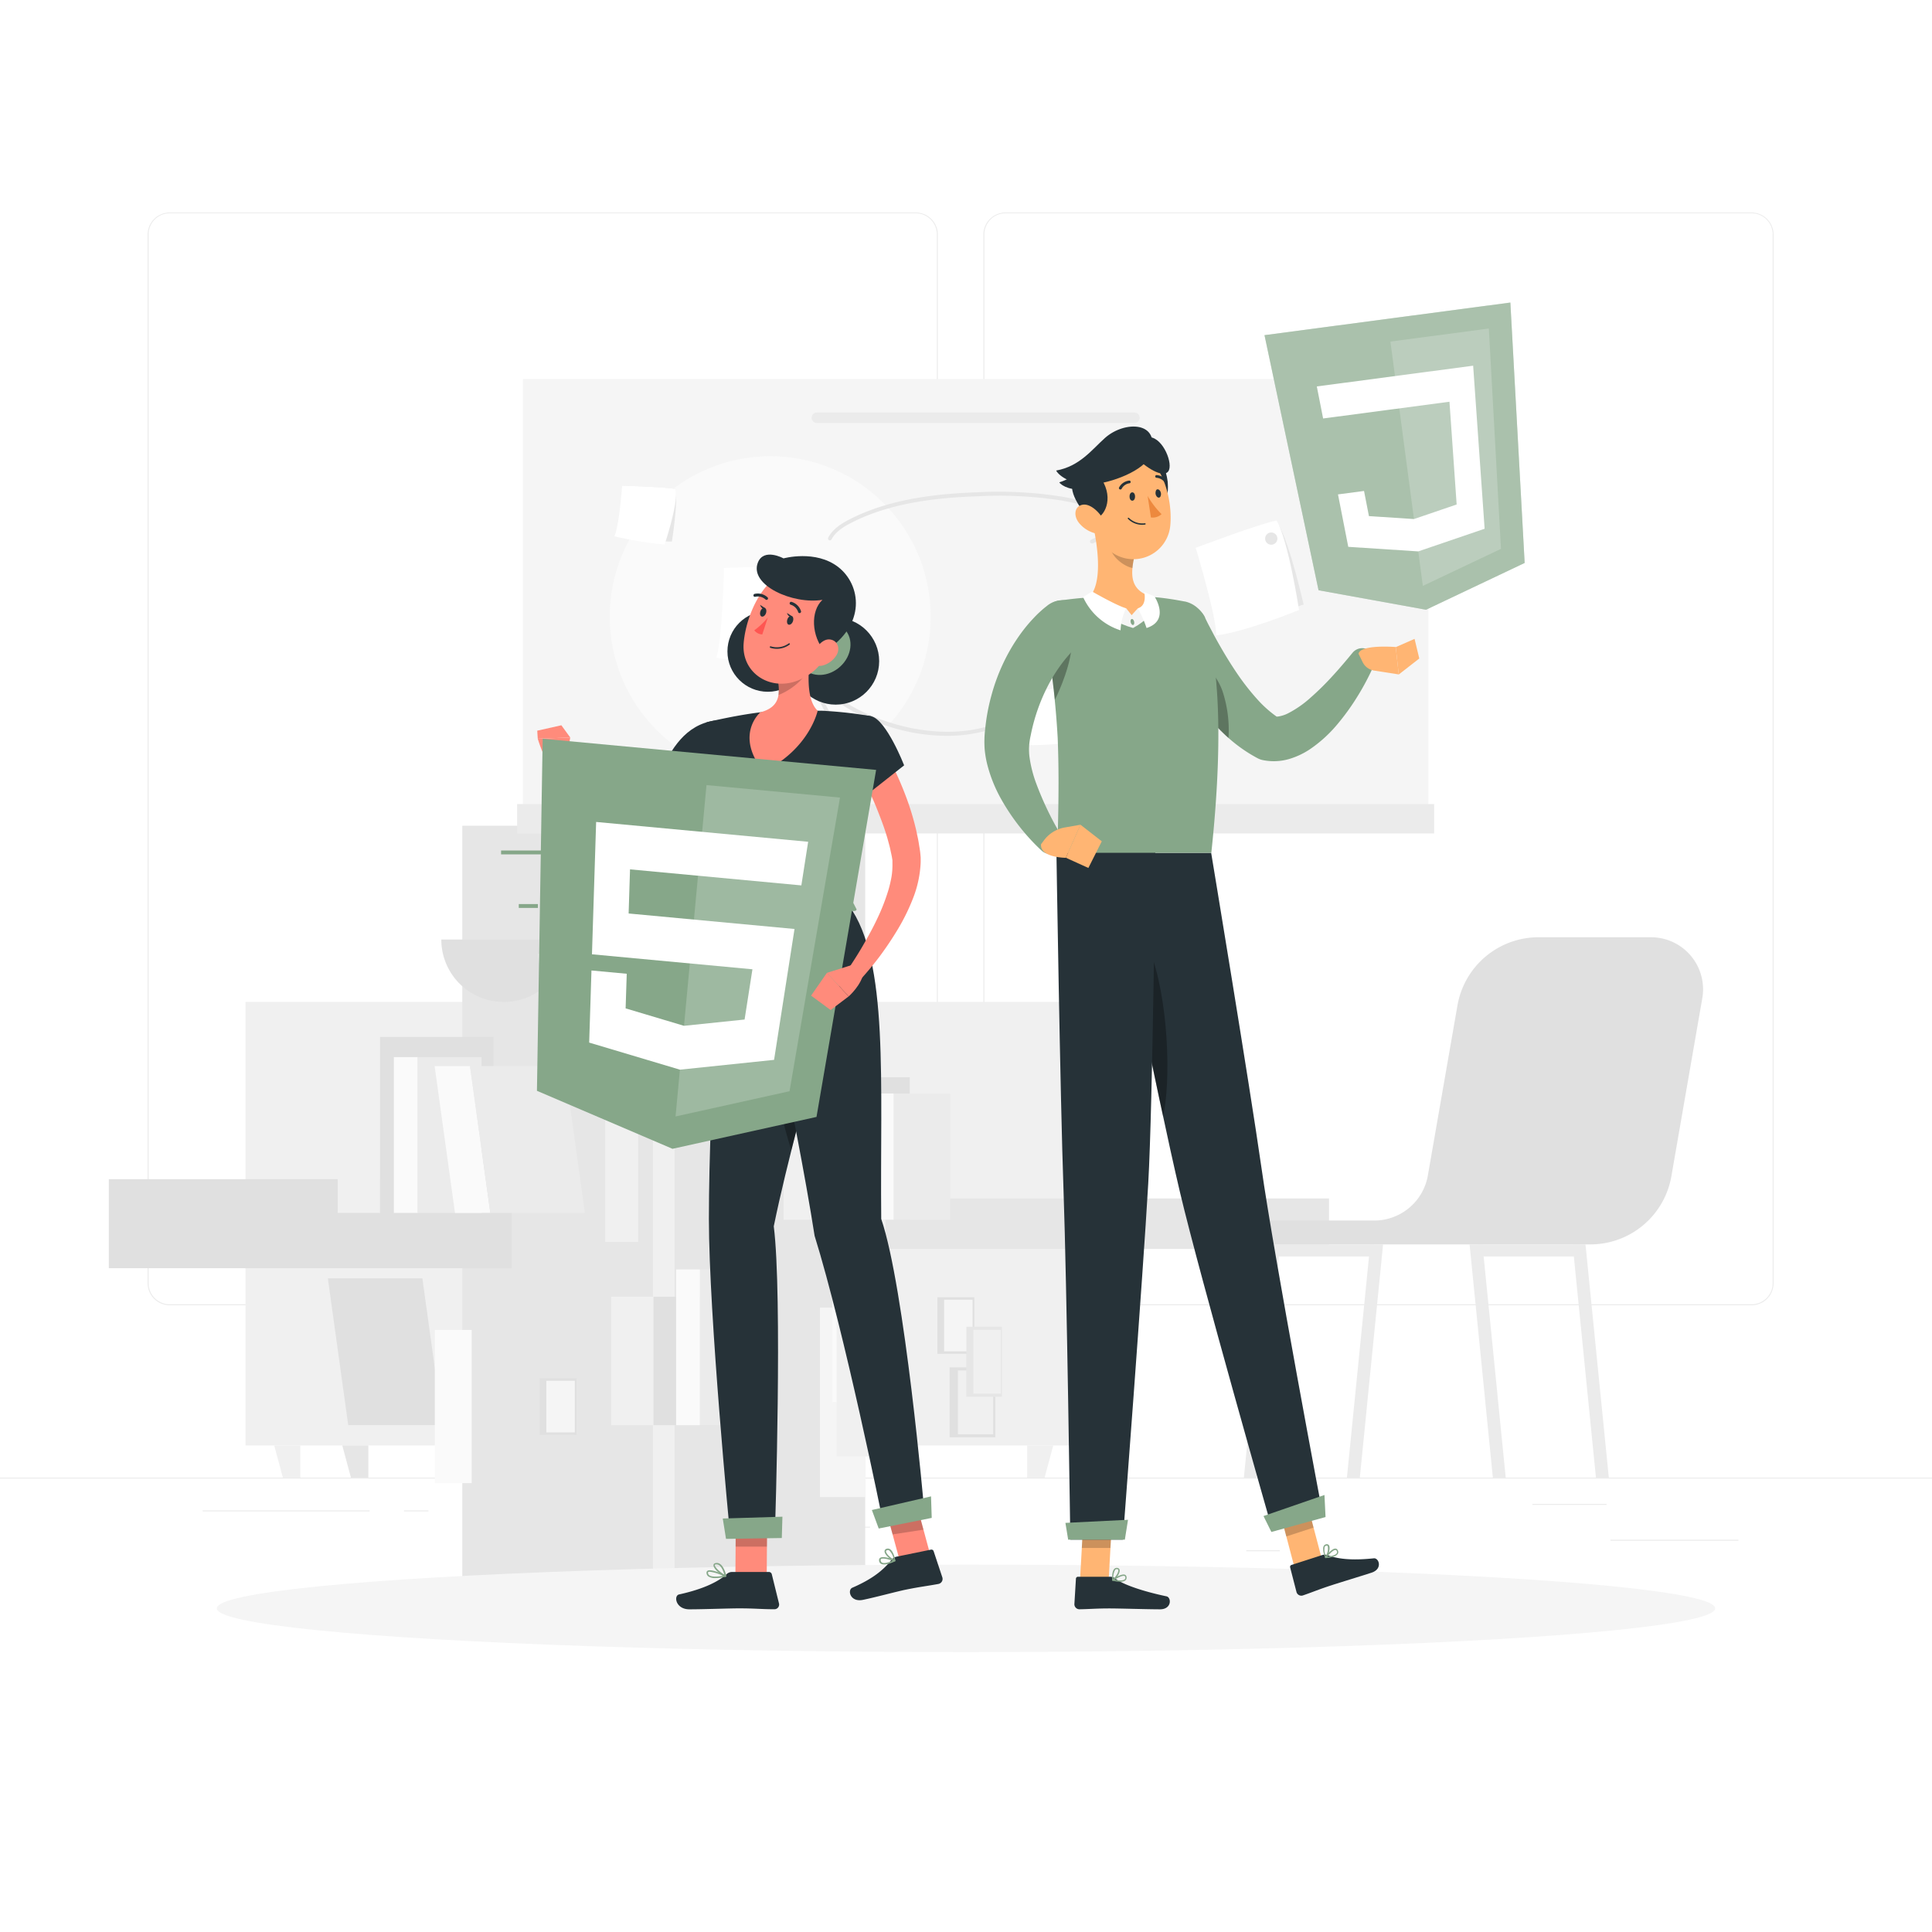 <svg class="animated" id="freepik_stories-static-assets" xmlns="http://www.w3.org/2000/svg" viewBox="0 0 500 500" version="1.1" xmlns:xlink="http://www.w3.org/1999/xlink" xmlns:svgjs="http://svgjs.com/svgjs"><style>svg#freepik_stories-static-assets:not(.animated) .animable {opacity: 0;}svg#freepik_stories-static-assets.animated #freepik--character-1--inject-9 {animation: 1s 1 forwards ease-in fadeIn;animation-delay: 0s;}svg#freepik_stories-static-assets.animated #freepik--character-2--inject-9 {animation: 1s 1 forwards ease-in fadeIn;animation-delay: 0s;}            @keyframes fadeIn {                0% {                    opacity: 0;                }                100% {                    opacity: 1;                }            }        </style><g id="freepik--background-complete--inject-9" class="animable" style="transform-origin: 250px 228.23px;"><rect y="382.4" width="500" height="0.25" style="fill: rgb(235, 235, 235); transform-origin: 250px 382.525px;" id="ellmvvcys8hl" class="animable"></rect><rect x="416.78" y="398.49" width="33.12" height="0.25" style="fill: rgb(235, 235, 235); transform-origin: 433.34px 398.615px;" id="elp7d1n8i9kz" class="animable"></rect><rect x="322.53" y="401.21" width="8.69" height="0.25" style="fill: rgb(235, 235, 235); transform-origin: 326.875px 401.335px;" id="elbp0dp4xfd9w" class="animable"></rect><rect x="396.59" y="389.21" width="19.19" height="0.25" style="fill: rgb(235, 235, 235); transform-origin: 406.185px 389.335px;" id="ellrfmgoxay8f" class="animable"></rect><rect x="52.46" y="390.89" width="43.19" height="0.25" style="fill: rgb(235, 235, 235); transform-origin: 74.055px 391.015px;" id="el0nq18jffkldf" class="animable"></rect><rect x="104.56" y="390.89" width="6.33" height="0.25" style="fill: rgb(235, 235, 235); transform-origin: 107.725px 391.015px;" id="elkybn0w2wqvf" class="animable"></rect><rect x="131.47" y="395.11" width="93.68" height="0.25" style="fill: rgb(235, 235, 235); transform-origin: 178.31px 395.235px;" id="elqclbm8lcsh" class="animable"></rect><path d="M237,337.8H43.91a5.71,5.71,0,0,1-5.7-5.71V60.66A5.71,5.71,0,0,1,43.91,55H237a5.71,5.71,0,0,1,5.71,5.71V332.09A5.71,5.71,0,0,1,237,337.8ZM43.91,55.2a5.46,5.46,0,0,0-5.45,5.46V332.09a5.46,5.46,0,0,0,5.45,5.46H237a5.47,5.47,0,0,0,5.46-5.46V60.66A5.47,5.47,0,0,0,237,55.2Z" style="fill: rgb(235, 235, 235); transform-origin: 140.46px 196.4px;" id="elno2oemdqtrr" class="animable"></path><path d="M453.31,337.8H260.21a5.72,5.72,0,0,1-5.71-5.71V60.66A5.72,5.72,0,0,1,260.21,55h193.1A5.71,5.71,0,0,1,459,60.66V332.09A5.71,5.71,0,0,1,453.31,337.8ZM260.21,55.2a5.47,5.47,0,0,0-5.46,5.46V332.09a5.47,5.47,0,0,0,5.46,5.46h193.1a5.47,5.47,0,0,0,5.46-5.46V60.66a5.47,5.47,0,0,0-5.46-5.46Z" style="fill: rgb(235, 235, 235); transform-origin: 356.75px 196.4px;" id="elji8qeop3oyp" class="animable"></path><rect x="63.53" y="259.3" width="216.49" height="114.78" style="fill: rgb(240, 240, 240); transform-origin: 171.775px 316.69px;" id="eljpybp1lwko" class="animable"></rect><g id="elu9wyq31jpmo"><rect x="119.64" y="213.7" width="104.28" height="205.99" style="fill: rgb(230, 230, 230); transform-origin: 171.78px 316.695px; transform: rotate(90deg);" class="animable"></rect></g><g id="elavhwha2irpa"><rect x="28.16" y="305.17" width="104.28" height="23.04" style="fill: rgb(224, 224, 224); transform-origin: 80.3px 316.69px; transform: rotate(90deg);" class="animable"></rect></g><g id="ele73wwg27w4f"><rect x="229.17" y="310.16" width="114.78" height="13.06" style="fill: rgb(230, 230, 230); transform-origin: 286.56px 316.69px; transform: rotate(90deg);" class="animable"></rect></g><g id="elqy38xbuaz5o"><rect x="168.98" y="213.7" width="5.6" height="205.99" style="fill: rgb(240, 240, 240); transform-origin: 171.78px 316.695px; transform: rotate(90deg);" class="animable"></rect></g><polygon points="77.72 382.4 73.2 382.4 70.97 374.08 77.72 374.08 77.72 382.4" style="fill: rgb(240, 240, 240); transform-origin: 74.345px 378.24px;" id="ele0rfywx8qbk" class="animable"></polygon><polygon points="265.83 382.4 270.35 382.4 272.58 374.08 265.83 374.08 265.83 382.4" style="fill: rgb(240, 240, 240); transform-origin: 269.205px 378.24px;" id="elqpjy09bhq5j" class="animable"></polygon><polygon points="95.33 382.4 90.82 382.4 88.58 374.08 95.33 374.08 95.33 382.4" style="fill: rgb(230, 230, 230); transform-origin: 91.955px 378.24px;" id="eli9itlel3b3h" class="animable"></polygon><polygon points="283.45 382.4 287.96 382.4 290.2 374.08 283.45 374.08 283.45 382.4" style="fill: rgb(230, 230, 230); transform-origin: 286.825px 378.24px;" id="elvq56h6j6sf" class="animable"></polygon><rect x="87.41" y="268.37" width="10.96" height="45.53" style="fill: rgb(240, 240, 240); transform-origin: 92.89px 291.135px;" id="el6cdi2zachjl" class="animable"></rect><g id="el9moeutr00x"><rect x="98.37" y="268.37" width="29.31" height="45.53" style="fill: rgb(224, 224, 224); transform-origin: 113.025px 291.135px; transform: rotate(180deg);" class="animable"></rect></g><rect x="101.93" y="273.58" width="6.18" height="40.32" style="fill: rgb(250, 250, 250); transform-origin: 105.02px 293.74px;" id="elotx1u33j82" class="animable"></rect><g id="elc7ffuoogppo"><rect x="108.11" y="273.58" width="16.51" height="40.32" style="fill: rgb(235, 235, 235); transform-origin: 116.365px 293.74px; transform: rotate(180deg);" class="animable"></rect></g><polygon points="126.9 313.89 117.75 313.89 112.48 275.9 121.63 275.9 126.9 313.89" style="fill: rgb(250, 250, 250); transform-origin: 119.69px 294.895px;" id="eltw0m31cjp9q" class="animable"></polygon><polygon points="126.9 313.89 151.36 313.89 146.09 275.9 121.63 275.9 126.9 313.89" style="fill: rgb(235, 235, 235); transform-origin: 136.495px 294.895px;" id="elq5dthsgbc5r" class="animable"></polygon><rect x="158.16" y="335.58" width="10.96" height="33.25" style="fill: rgb(240, 240, 240); transform-origin: 163.64px 352.205px;" id="el5p2q0pbvifx" class="animable"></rect><g id="elpshomqqv43r"><rect x="169.12" y="335.58" width="16.27" height="33.25" style="fill: rgb(224, 224, 224); transform-origin: 177.255px 352.205px; transform: rotate(180deg);" class="animable"></rect></g><rect x="174.98" y="328.52" width="6.18" height="40.32" style="fill: rgb(250, 250, 250); transform-origin: 178.07px 348.68px;" id="elntaszdkfy8e" class="animable"></rect><g id="elnupd4wqiojc"><rect x="181.16" y="328.52" width="16.51" height="40.32" style="fill: rgb(235, 235, 235); transform-origin: 189.415px 348.68px; transform: rotate(180deg);" class="animable"></rect></g><polygon points="90.12 368.83 80.97 368.83 75.7 330.84 84.85 330.84 90.12 368.83" style="fill: rgb(240, 240, 240); transform-origin: 82.91px 349.835px;" id="eljryteubnmh" class="animable"></polygon><polygon points="90.12 368.83 114.58 368.83 109.31 330.84 84.85 330.84 90.12 368.83" style="fill: rgb(224, 224, 224); transform-origin: 99.715px 349.835px;" id="elydni9xppzs" class="animable"></polygon><g id="elxv3lp6kd2i"><rect x="152.61" y="285.65" width="10.96" height="45.53" style="fill: rgb(230, 230, 230); transform-origin: 158.09px 308.415px; transform: rotate(90deg);" class="animable"></rect></g><g id="elsbo4fw9c6q"><rect x="183.78" y="300.01" width="10.96" height="16.81" style="fill: rgb(224, 224, 224); transform-origin: 189.26px 308.415px; transform: rotate(90deg);" class="animable"></rect></g><g id="el1km9773zcon"><rect x="185.77" y="300.74" width="8.47" height="15.34" style="fill: rgb(240, 240, 240); transform-origin: 190.005px 308.41px; transform: rotate(90deg);" class="animable"></rect></g><g id="elulftfdbqc7q"><rect x="156.62" y="275.89" width="8.55" height="45.53" style="fill: rgb(240, 240, 240); transform-origin: 160.895px 298.655px; transform: rotate(90deg);" class="animable"></rect></g><g id="elw4u1f4ggzi"><rect x="187.79" y="290.25" width="8.55" height="16.81" style="fill: rgb(230, 230, 230); transform-origin: 192.065px 298.655px; transform: rotate(90deg);" class="animable"></rect></g><g id="ely2jgfik6nrk"><rect x="189.5" y="290.99" width="6.6" height="15.34" style="fill: rgb(240, 240, 240); transform-origin: 192.8px 298.66px; transform: rotate(90deg);" class="animable"></rect></g><g id="ely52pyaub7i"><rect x="212.2" y="338.41" width="11.81" height="49.03" style="fill: rgb(245, 245, 245); transform-origin: 218.105px 362.925px; transform: rotate(90deg);" class="animable"></rect></g><g id="el119a9m601dbg"><rect x="245.77" y="353.87" width="11.81" height="18.11" style="fill: rgb(224, 224, 224); transform-origin: 251.675px 362.925px; transform: rotate(90deg);" class="animable"></rect></g><g id="el9vv9q1yohza"><rect x="247.91" y="354.67" width="9.12" height="16.52" style="fill: rgb(240, 240, 240); transform-origin: 252.47px 362.93px; transform: rotate(90deg);" class="animable"></rect></g><g id="elmoqfthke8f8"><rect x="215.45" y="323.22" width="9.55" height="39.64" style="fill: rgb(250, 250, 250); transform-origin: 220.225px 343.04px; transform: rotate(90deg);" class="animable"></rect></g><g id="elxeg3gjci6t"><rect x="242.6" y="335.72" width="9.55" height="14.64" style="fill: rgb(224, 224, 224); transform-origin: 247.375px 343.04px; transform: rotate(90deg);" class="animable"></rect></g><g id="elhqbui4g1osi"><rect x="244.33" y="336.36" width="7.37" height="13.36" style="fill: rgb(245, 245, 245); transform-origin: 248.015px 343.04px; transform: rotate(90deg);" class="animable"></rect></g><g id="elw7bunh0hx7"><rect x="112.53" y="344.19" width="9.55" height="39.64" style="fill: rgb(250, 250, 250); transform-origin: 117.305px 364.01px; transform: rotate(90deg);" class="animable"></rect></g><g id="elm2ucttj90jm"><rect x="139.67" y="356.7" width="9.55" height="14.64" style="fill: rgb(224, 224, 224); transform-origin: 144.445px 364.02px; transform: rotate(90deg);" class="animable"></rect></g><g id="elhjals97yna"><rect x="141.4" y="357.34" width="7.37" height="13.36" style="fill: rgb(245, 245, 245); transform-origin: 145.085px 364.02px; transform: rotate(90deg);" class="animable"></rect></g><g id="el19ha9fdnpvf"><rect x="216.52" y="327.9" width="9.21" height="49.03" style="fill: rgb(240, 240, 240); transform-origin: 221.125px 352.415px; transform: rotate(90deg);" class="animable"></rect></g><g id="elukm64x7h17o"><rect x="250.09" y="343.37" width="9.21" height="18.11" style="fill: rgb(230, 230, 230); transform-origin: 254.695px 352.425px; transform: rotate(90deg);" class="animable"></rect></g><g id="elmgpmkt9r4nl"><rect x="251.93" y="344.16" width="7.11" height="16.52" style="fill: rgb(240, 240, 240); transform-origin: 255.485px 352.42px; transform: rotate(90deg);" class="animable"></rect></g><rect x="202.8" y="278.78" width="8.88" height="36.88" style="fill: rgb(240, 240, 240); transform-origin: 207.24px 297.22px;" id="el90d9jkx3o14" class="animable"></rect><g id="ellkdvbihtpe"><rect x="211.69" y="278.78" width="23.75" height="36.88" style="fill: rgb(224, 224, 224); transform-origin: 223.565px 297.22px; transform: rotate(180deg);" class="animable"></rect></g><rect x="222.8" y="283" width="8.53" height="32.67" style="fill: rgb(250, 250, 250); transform-origin: 227.065px 299.335px;" id="ell5laaureehk" class="animable"></rect><g id="elcczebazzfj"><rect x="231.33" y="283" width="14.58" height="32.67" style="fill: rgb(235, 235, 235); transform-origin: 238.62px 299.335px; transform: rotate(180deg);" class="animable"></rect></g><path d="M326.72,315.87h28.94a14.08,14.08,0,0,0,13.87-11.67l7.66-44a21.3,21.3,0,0,1,21-17.64h29.08a13.47,13.47,0,0,1,13.28,15.79l-8,46.07a21.28,21.28,0,0,1-21,17.63H319.37A7.47,7.47,0,0,1,326.72,315.87Z" style="fill: rgb(224, 224, 224); transform-origin: 380.061px 282.305px;" id="eljwucaefgij" class="animable"></path><polygon points="407 322.05 410.33 322.05 416.36 382.4 413.03 382.4 407 322.05" style="fill: rgb(235, 235, 235); transform-origin: 411.68px 352.225px;" id="elmjzlloz3zkp" class="animable"></polygon><polygon points="380.33 322.05 383.66 322.05 389.68 382.4 386.35 382.4 380.33 322.05" style="fill: rgb(235, 235, 235); transform-origin: 385.005px 352.225px;" id="elu5dlxa2u7ri" class="animable"></polygon><g id="elh5gqktrlnsb"><rect x="382.65" y="322.05" width="26.08" height="3.12" style="fill: rgb(235, 235, 235); transform-origin: 395.69px 323.61px; transform: rotate(180deg);" class="animable"></rect></g><polygon points="331.26 322.05 327.93 322.05 321.91 382.4 325.24 382.4 331.26 322.05" style="fill: rgb(235, 235, 235); transform-origin: 326.585px 352.225px;" id="elgzm2kwbe0ek" class="animable"></polygon><polygon points="357.94 322.05 354.61 322.05 348.58 382.4 351.92 382.4 357.94 322.05" style="fill: rgb(235, 235, 235); transform-origin: 353.26px 352.225px;" id="elyb5d8pv37fj" class="animable"></polygon><g id="el6gef1bn339r"><rect x="329.55" y="322.05" width="26.08" height="3.12" style="fill: rgb(235, 235, 235); transform-origin: 342.59px 323.61px; transform: rotate(180deg);" class="animable"></rect></g><path d="M114.21,243.15a16.16,16.16,0,0,0,32.32,0Z" style="fill: rgb(224, 224, 224); transform-origin: 130.37px 251.23px;" id="ele66phzrykc6" class="animable"></path><path d="M139.23,246.85a12.46,12.46,0,0,0,24.91,0Z" style="fill: rgb(235, 235, 235); transform-origin: 151.685px 252.903px;" id="el676aweyk7e" class="animable"></path><rect x="135.33" y="98.09" width="234.33" height="112.89" style="fill: rgb(245, 245, 245); transform-origin: 252.495px 154.535px;" id="eln7tujh1hxho" class="animable"></rect><circle cx="199.33" cy="159.6" r="41.53" style="fill: rgb(250, 250, 250); transform-origin: 199.33px 159.6px;" id="elft983cfqrxp" class="animable"></circle><rect x="133.83" y="208.09" width="237.33" height="7.61" style="fill: rgb(235, 235, 235); transform-origin: 252.495px 211.895px;" id="elwlpbvip4scg" class="animable"></rect><path d="M293.58,106.76H211.42a1.36,1.36,0,0,0-1.36,1.36h0a1.36,1.36,0,0,0,1.36,1.36h82.16a1.36,1.36,0,0,0,1.36-1.36h0A1.36,1.36,0,0,0,293.58,106.76Z" style="fill: rgb(235, 235, 235); transform-origin: 252.5px 108.12px;" id="elskixhx2yjfe" class="animable"></path><path d="M161,125.7s.28,10.11-1,13.12c4.78,1.34,13.89,1.32,13.89,1.32s1.55-9.71,1-13.56C172.23,126,161,125.7,161,125.7Z" style="fill: rgb(230, 230, 230); transform-origin: 167.504px 132.92px;" id="el7n2pi7x1bgn" class="animable"></path><path d="M161,125.7s-.68,10.09-2,13.1a97,97,0,0,0,13,2.13s3.54-10.49,2.9-14.35C172.23,126,161,125.7,161,125.7Z" style="fill: rgb(255, 255, 255); transform-origin: 166.989px 133.315px;" id="elpchrh3b37a" class="animable"></path><path d="M188.8,148.55s1.46,15.06-.15,19.67c7.27,1.52,20.07.23,20.07.23s2.1-14.35.94-20C205.52,147.81,188.8,148.55,188.8,148.55Z" style="fill: rgb(230, 230, 230); transform-origin: 199.33px 158.575px;" id="elqqicrwiror" class="animable"></path><path d="M187.38,147s-.43,18.57-2,23.19c7.28,1.51,22.42.45,22.42.45s3.05-18.13,1.7-23.82C205.31,146.21,187.38,147,187.38,147Z" style="fill: rgb(255, 255, 255); transform-origin: 197.612px 158.795px;" id="elmnyi8rkbmc" class="animable"></path><path d="M264.58,179.56s2.39,9.83,1.75,13c5,.32,13.69-1.59,13.69-1.59s-.34-9.85-1.64-13.5C275.58,177.5,264.58,179.56,264.58,179.56Z" style="fill: rgb(230, 230, 230); transform-origin: 272.3px 185.033px;" id="el0q95spc5bbq" class="animable"></path><path d="M264.58,179.56s1.44,10,.81,13.22c5,.32,14.11-.84,14.11-.84s.31-10.8-1.12-14.43C275.58,177.5,264.58,179.56,264.58,179.56Z" style="fill: rgb(255, 255, 255); transform-origin: 272.054px 185.173px;" id="ele6zkvkfjwiv" class="animable"></path><path d="M311.28,142.81s6.1,13.85,6,18.74c7.38-.84,20.1-5.1,20.1-5.1s-3.45-15.24-6.32-20.28C326.94,136.89,311.28,142.81,311.28,142.81Z" style="fill: rgb(230, 230, 230); transform-origin: 324.33px 148.86px;" id="elr1jbklwsrt" class="animable"></path><path d="M309.45,141.77s5.39,17.78,5.3,22.67c7.39-.83,21.44-6.57,21.44-6.57s-2.77-18.18-5.83-23.16C326.24,135.43,309.45,141.77,309.45,141.77Z" style="fill: rgb(255, 255, 255); transform-origin: 322.82px 149.575px;" id="elo0qk815a27q" class="animable"></path><circle cx="329" cy="139.39" r="1.59" style="fill: rgb(230, 230, 230); transform-origin: 329px 139.39px;" id="el0502smb70uw5" class="animable"></circle><path d="M214.8,139.86a.46.46,0,0,1-.23-.06.5.5,0,0,1-.22-.67c1.19-2.28,3.47-3.68,5.55-4.74,10.83-5.55,23.5-6.64,33.33-7a105.06,105.06,0,0,1,21,1.05,50.52,50.52,0,0,1,19.7,7.46.5.5,0,0,1-.56.84,49.29,49.29,0,0,0-19.31-7.31,104.38,104.38,0,0,0-20.85-1c-9.72.33-22.25,1.41-32.91,6.87-1.93,1-4.06,2.28-5.11,4.31A.5.5,0,0,1,214.8,139.86Z" style="fill: rgb(230, 230, 230); transform-origin: 254.226px 133.559px;" id="elgogpvz8o81r" class="animable"></path><path d="M282.58,140.65a.49.49,0,0,1-.42-.24.5.5,0,0,1,.15-.69,8.86,8.86,0,0,1,3.7-1.1,44.88,44.88,0,0,1,11.92.11,31.09,31.09,0,0,1-3-4.21,7.6,7.6,0,0,1-1.07-2.49,3.35,3.35,0,0,1,.69-2.82.5.5,0,1,1,.74.68,2.29,2.29,0,0,0-.44,2,6.57,6.57,0,0,0,.94,2.16,30.62,30.62,0,0,0,3.83,5.1.51.51,0,0,1,.07.58.5.5,0,0,1-.53.25,43.32,43.32,0,0,0-13-.32,7.89,7.89,0,0,0-3.28.95A.56.56,0,0,1,282.58,140.65Z" style="fill: rgb(230, 230, 230); transform-origin: 290.915px 134.851px;" id="eliwrhvnmp8r" class="animable"></path><path d="M296.75,177.87a.5.5,0,0,1-.06-1,18.45,18.45,0,0,0,13.5-8.59.5.5,0,0,1,.69-.17.51.51,0,0,1,.17.69,19.49,19.49,0,0,1-14.25,9.06Z" style="fill: rgb(230, 230, 230); transform-origin: 303.67px 172.954px;" id="elz2fkc9ppqrh" class="animable"></path><path d="M301.29,182.19h0a35.52,35.52,0,0,1-11.84-3.1.52.52,0,0,1-.28-.39.47.47,0,0,1,.16-.44c1.62-1.45,3.23-2.95,4.78-4.46a.5.5,0,0,1,.71,0,.51.51,0,0,1,0,.71c-1.38,1.34-2.8,2.67-4.24,4a34.36,34.36,0,0,0,10.8,2.7.52.52,0,0,1,.46.54A.51.51,0,0,1,301.29,182.19Z" style="fill: rgb(230, 230, 230); transform-origin: 295.502px 177.922px;" id="elnn3q1t22y1" class="animable"></path><path d="M245,190.43c-12.95,0-25.65-5.78-31.61-11.6a.5.5,0,0,1,.7-.71c7.49,7.32,27.1,14.88,43,9.38a.5.5,0,1,1,.33.94A37.76,37.76,0,0,1,245,190.43Z" style="fill: rgb(230, 230, 230); transform-origin: 235.532px 184.217px;" id="elwha2igplm9a" class="animable"></path><path d="M215.4,186.78a.52.52,0,0,1-.42-.22,35.5,35.5,0,0,1-5-11.15.53.53,0,0,1,.12-.47.5.5,0,0,1,.45-.15c2.14.35,4.32.66,6.47.92a.49.49,0,0,1,.43.55.5.5,0,0,1-.55.44c-1.91-.23-3.84-.5-5.75-.8a34.41,34.41,0,0,0,4.68,10.1.49.49,0,0,1-.13.69A.51.51,0,0,1,215.4,186.78Z" style="fill: rgb(230, 230, 230); transform-origin: 213.71px 180.781px;" id="elgbpg43l9m4h" class="animable"></path></g><g id="freepik--Shadow--inject-9" class="animable" style="transform-origin: 250px 416.24px;"><ellipse id="freepik--path--inject-9" cx="250" cy="416.24" rx="193.89" ry="11.32" style="fill: rgb(245, 245, 245); transform-origin: 250px 416.24px;" class="animable"></ellipse></g><g id="freepik--character-1--inject-9" class="animable" style="transform-origin: 190.067px 280.011px;"><circle cx="216.28" cy="171.11" r="11.25" style="fill: rgb(38, 50, 56); transform-origin: 216.28px 171.11px;" id="eluj7petgj3z" class="animable"></circle><path d="M217.46,172.5c-3,2.75-7.33,2.92-9.66.37S206,166,209,163.29s7.33-2.92,9.66-.37S220.46,169.75,217.46,172.5Z" style="fill: rgb(134, 167, 137); transform-origin: 213.23px 167.902px;" id="eltjabjabmz1n" class="animable"></path><g id="el5zv5d1w15yh"><circle cx="198.71" cy="168.58" r="10.45" style="fill: rgb(38, 50, 56); transform-origin: 198.71px 168.58px; transform: rotate(-45deg);" class="animable"></circle></g><path d="M187.35,193.9c-1.12,3-2.38,5.61-3.72,8.34s-2.86,5.33-4.47,7.91a69.82,69.82,0,0,1-5.34,7.51q-1.47,1.8-3.11,3.51c-.54.58-1.11,1.13-1.69,1.68-.28.28-.59.54-.88.81l-.45.41a8.84,8.84,0,0,1-.94.7,6.34,6.34,0,0,1-2.46.93,6.47,6.47,0,0,1-2.35-.08,8.74,8.74,0,0,1-3.14-1.38,20.11,20.11,0,0,1-3.74-3.48,54.88,54.88,0,0,1-5.2-7.36,116.59,116.59,0,0,1-7.71-15.61l3.67-1.87c1.45,2.37,2.94,4.78,4.48,7.11s3.08,4.66,4.72,6.86a53.57,53.57,0,0,0,5.11,6.16,13.08,13.08,0,0,0,2.63,2.13,1.8,1.8,0,0,0,.76.29s-.05,0-.21,0a1.14,1.14,0,0,0-.44.14l-.07,0s-.06.05,0,0l.35-.35c.23-.23.47-.45.69-.7q.69-.71,1.35-1.47c.88-1,1.73-2.06,2.53-3.16,1.62-2.19,3.12-4.51,4.55-6.89s2.72-4.87,4-7.37,2.43-5.12,3.44-7.55Z" style="fill: rgb(255, 139, 123); transform-origin: 164.75px 208.446px;" id="elxv0220ai97" class="animable"></path><path d="M192.91,196.55c-1.18,2.35-4.66,6.41-7.39,9.41-2,2.15-3.53,3.76-3.53,3.76l-1.21-1-10-8.62c2.88-6.1,6.49-12.59,14.4-13.66C190.12,185.73,195,192.37,192.91,196.55Z" style="fill: rgb(38, 50, 56); transform-origin: 182.093px 198.054px;" id="el180a3bflrqp" class="animable"></path><g id="elhtv0byk1k6v"><path d="M185.52,206c-2,2.15-3.53,3.76-3.53,3.76l-1.21-1c1-2.46,2.71-6.27,4.62-7.66A11.53,11.53,0,0,1,185.52,206Z" style="opacity: 0.3; transform-origin: 183.253px 205.43px;" class="animable"></path></g><path d="M146.33,197.75l1.25-6.89-8.41.32s1.64,5.55,3.82,8Z" style="fill: rgb(255, 139, 123); transform-origin: 143.375px 195.02px;" id="elqxtc5w9cqj" class="animable"></path><polygon points="145.28 187.7 139.04 189.1 139.17 191.18 147.58 190.86 145.28 187.7" style="fill: rgb(255, 139, 123); transform-origin: 143.31px 189.44px;" id="el7d4d4k5zn8i" class="animable"></polygon><polygon points="198.42 408.47 190.31 409.23 190.45 390.73 198.56 389.97 198.42 408.47" style="fill: rgb(255, 139, 123); transform-origin: 194.435px 399.6px;" id="el5kn3tgvia1p" class="animable"></polygon><polygon points="241.36 404.61 233.37 405.83 228.48 387.81 236.47 386.58 241.36 404.61" style="fill: rgb(255, 139, 123); transform-origin: 234.92px 396.205px;" id="el2wpk29w94qn" class="animable"></polygon><path d="M232,402.87l8.91-1.82a.6.6,0,0,1,.72.41l2.26,6.8a1.33,1.33,0,0,1-1,1.66c-3.12.58-4.64.7-8.56,1.5-2.41.5-7.68,1.94-11,2.62s-4.08-2.56-2.75-3.14c6-2.6,8.43-5.1,10.21-7.28A2.13,2.13,0,0,1,232,402.87Z" style="fill: rgb(38, 50, 56); transform-origin: 231.95px 407.583px;" id="eld5qxz7f7tw" class="animable"></path><path d="M189.43,406.83H199a.76.76,0,0,1,.74.58l1.86,7.55a1.21,1.21,0,0,1-1.2,1.51c-3.37,0-5-.23-9.16-.23-2.58,0-9.27.25-12.83.25s-4.12-3.53-2.67-3.85c6.51-1.43,10.3-3.4,12.35-5.29A2,2,0,0,1,189.43,406.83Z" style="fill: rgb(38, 50, 56); transform-origin: 188.317px 411.66px;" id="elm5d3p1oldo" class="animable"></path><g id="elzyu8cqot2ci"><polygon points="190.45 390.73 190.37 400.27 198.48 400.27 198.56 389.97 190.45 390.73" style="opacity: 0.2; transform-origin: 194.465px 395.12px;" class="animable"></polygon></g><g id="elac8z5thi5lm"><polygon points="236.48 386.59 228.48 387.81 231 397.1 239 395.88 236.48 386.59" style="opacity: 0.2; transform-origin: 233.74px 391.845px;" class="animable"></polygon></g><path d="M219.68,234.32l-32.69.91c-7.68-47-4.06-48.32-4.06-48.32s5.61-1.36,11.26-2.21c.86-.13,1.72-.25,2.56-.35a103.92,103.92,0,0,1,14.85-.42c.73,0,1.46,0,2.19.07a99.41,99.41,0,0,1,11.7,1.37c-1.34,5.81-2.41,10.75-3.24,15.07-1.08,5.63-1.78,10.18-2.2,14.17A122.54,122.54,0,0,0,219.68,234.32Z" style="fill: rgb(38, 50, 56); transform-origin: 203.784px 209.531px;" id="elede81xxjlzb" class="animable"></path><g id="elw581ayygb48"><path d="M220.05,214.61c-1.58-4.91-1.34-15.14.48-18.49l1.72,4.32C221.17,206.07,220.47,210.62,220.05,214.61Z" style="opacity: 0.3; transform-origin: 220.625px 205.365px;" class="animable"></path></g><path d="M209.31,173.82c-.21,4,.21,8.18,2.3,10.11,0,0-2.1,9.91-14,15.74-7.65-9.5-.83-15.33-.83-15.33,5.33-1.42,5.43-5,4-10.8L205,171.8A2.57,2.57,0,0,1,209.31,173.82Z" style="fill: rgb(255, 139, 123); transform-origin: 202.795px 185.394px;" id="elkgcp5vj7skn" class="animable"></path><g id="el9sis4msudh"><path d="M205,171.8a2.56,2.56,0,0,1,4.3,1.65,16.77,16.77,0,0,1-7.85,6.43,17.26,17.26,0,0,0-.69-6.34Z" style="opacity: 0.2; transform-origin: 205.03px 175.495px;" class="animable"></path></g><path d="M217.08,161.94c-3,7.5-4.05,10.73-9.15,13.5-7.68,4.17-16.15-.84-15.47-9,.61-7.35,5.34-18.38,13.75-19.2A10.6,10.6,0,0,1,217.08,161.94Z" style="fill: rgb(255, 139, 123); transform-origin: 205.176px 162.061px;" id="eln961lmn1fdq" class="animable"></path><path d="M212.85,155.24c-7.71,1.25-18.9-3.81-16.74-9.57,1.49-4,6.67-1.16,6.67-1.16s8.29-2.31,14.16,2.24,7.41,15-3.5,21.83C210,164.72,209.69,158.16,212.85,155.24Z" style="fill: rgb(38, 50, 56); transform-origin: 208.671px 156.056px;" id="elxpupc2berj" class="animable"></path><path d="M216.48,169.56a6.05,6.05,0,0,1-3.63,2.68c-2,.5-2.89-1.29-2.24-3.13.58-1.66,2.33-3.92,4.29-3.6S217.47,167.92,216.48,169.56Z" style="fill: rgb(255, 139, 123); transform-origin: 213.674px 168.902px;" id="el7nu1oxzt0hh" class="animable"></path><path d="M187,235.23s-3.54,48.71-3.54,80.2c0,25,5.42,81.1,5.42,81.1l11.71-1.16s1.93-60.18-.34-78c7.23-35.22,20.45-68.72,13-83Z" style="fill: rgb(38, 50, 56); transform-origin: 199.458px 315.45px;" id="elsf8sbj2kd7" class="animable"></path><polygon points="202.49 392.52 187.05 392.99 187.89 398.26 202.33 398.04 202.49 392.52" style="fill: rgb(134, 167, 137); transform-origin: 194.77px 395.39px;" id="elgfqogyyeo2l" class="animable"></polygon><g id="elebbmfll8kdl"><path d="M205.49,253.27l-3.84,4.28c-3.67,10.92-1.24,26.08,3.14,40.15,4.47-17.73,9.19-34.09,10.38-46.59,0-.73,0-1.11,0-1.11Z" style="opacity: 0.3; transform-origin: 207.514px 273.85px;" class="animable"></path></g><path d="M194.13,235.13s11.85,53.71,16.69,84.7c7.78,25,17.52,73.2,17.52,73.2l10.81-2.58s-5-57.17-11.09-75c-.35-35.23,2.1-66.82-8.38-81.11Z" style="fill: rgb(38, 50, 56); transform-origin: 216.64px 313.685px;" id="elyofuntjp94" class="animable"></path><polygon points="227.41 395.58 241.13 392.83 240.95 387.26 225.64 390.79 227.41 395.58" style="fill: rgb(134, 167, 137); transform-origin: 233.385px 391.42px;" id="elyrhntfuahgn" class="animable"></polygon><path d="M220.17,232.39l1.48,2.88c.11.23-.16.47-.53.48l-34.3.95c-.29,0-.54-.13-.55-.31l-.3-2.92c0-.2.24-.38.56-.39l33.11-.92A.56.56,0,0,1,220.17,232.39Z" style="fill: rgb(134, 167, 137); transform-origin: 203.822px 234.428px;" id="elfzg966go4je" class="animable"></path><path d="M215.73,236.21l.88,0c.18,0,.31-.1.3-.21l-.41-3.79c0-.11-.17-.2-.35-.19l-.88,0c-.18,0-.31.1-.3.21l.41,3.79C215.4,236.13,215.55,236.22,215.73,236.21Z" style="fill: rgb(38, 50, 56); transform-origin: 215.94px 234.115px;" id="elupfama66dgl" class="animable"></path><path d="M189.32,237l.88,0c.18,0,.31-.1.3-.21l-.41-3.79c0-.11-.17-.19-.35-.19l-.88,0c-.18,0-.31.1-.3.21l.41,3.79C189,236.87,189.14,237,189.32,237Z" style="fill: rgb(38, 50, 56); transform-origin: 189.53px 234.905px;" id="elx5zb4j04ij9" class="animable"></path><path d="M202.52,236.58l.89,0c.17,0,.31-.1.3-.22l-.42-3.78c0-.11-.16-.2-.34-.2l-.89,0c-.17,0-.31.1-.3.21l.42,3.79C202.19,236.5,202.34,236.59,202.52,236.58Z" style="fill: rgb(38, 50, 56); transform-origin: 202.735px 234.48px;" id="el23hdducpignj" class="animable"></path><path d="M205.22,160.76c-.2.62-.69,1-1.1.91s-.56-.73-.36-1.35.69-1,1.1-.91S205.42,160.14,205.22,160.76Z" style="fill: rgb(38, 50, 56); transform-origin: 204.49px 160.54px;" id="el8pnuuxap2lm" class="animable"></path><path d="M198.25,158.66c-.21.63-.7,1-1.1.91s-.57-.72-.36-1.35.69-1,1.09-.9S198.45,158,198.25,158.66Z" style="fill: rgb(38, 50, 56); transform-origin: 197.517px 158.444px;" id="elwseu0fxafq" class="animable"></path><path d="M198.05,157.41l-1.34-.88S197.09,157.93,198.05,157.41Z" style="fill: rgb(38, 50, 56); transform-origin: 197.38px 157.028px;" id="elpz6gv2xomaf" class="animable"></path><path d="M198.71,159.81a18.11,18.11,0,0,1-3.5,3.31,2.71,2.71,0,0,0,2.07,1.07Z" style="fill: rgb(255, 86, 82); transform-origin: 196.96px 162px;" id="eld7jpj4736" class="animable"></path><path d="M199.29,167.6a.19.19,0,0,1-.06-.2.21.21,0,0,1,.25-.13,5.22,5.22,0,0,0,4.61-.73.19.19,0,1,1,.24.29,5.54,5.54,0,0,1-5,.81Z" style="fill: rgb(38, 50, 56); transform-origin: 201.821px 167.195px;" id="elxovowre3vna" class="animable"></path><path d="M206.68,158.58a.38.38,0,0,1-.11-.16,2.9,2.9,0,0,0-1.92-1.91.38.38,0,0,1-.28-.46.4.4,0,0,1,.47-.29,3.67,3.67,0,0,1,2.46,2.4.4.4,0,0,1-.24.49A.37.37,0,0,1,206.68,158.58Z" style="fill: rgb(38, 50, 56); transform-origin: 205.838px 157.213px;" id="elnhtjdk1l7rb" class="animable"></path><path d="M195,154.21s0-.05,0-.07a.39.39,0,0,1,.31-.45,3.72,3.72,0,0,1,3.34.91.38.38,0,0,1,0,.54.39.39,0,0,1-.54,0,2.93,2.93,0,0,0-2.65-.69A.39.39,0,0,1,195,154.21Z" style="fill: rgb(38, 50, 56); transform-origin: 196.878px 154.425px;" id="eljp63d6vtlg" class="animable"></path><path d="M228.1,404.76l-.11-.06a1,1,0,0,1-.49-.93.64.64,0,0,1,.28-.6c.85-.61,3.53.45,3.83.57a.18.18,0,0,1,.12.17.2.2,0,0,1-.12.18C230.67,404.52,229,405.16,228.1,404.76Zm2.93-.83c-1.08-.39-2.59-.77-3-.46a.29.29,0,0,0-.11.27.7.7,0,0,0,.31.63C228.65,404.65,229.7,404.49,231,403.93Z" style="fill: rgb(134, 167, 137); transform-origin: 229.613px 403.934px;" id="el2zj4fhb4zni" class="animable"></path><path d="M231.28,404c-.88-.4-2.38-1.67-2.36-2.53a.69.69,0,0,1,.54-.65,1,1,0,0,1,.84.09c1,.58,1.41,2.85,1.43,2.95a.22.22,0,0,1-.07.18.21.21,0,0,1-.19,0Zm-1.25-2.8a.66.66,0,0,0-.46,0c-.23.08-.27.2-.27.29,0,.56,1.11,1.66,2,2.1a4.21,4.21,0,0,0-1.17-2.33Z" style="fill: rgb(134, 167, 137); transform-origin: 230.325px 402.414px;" id="elg8haqgcrtpa" class="animable"></path><path d="M185.16,408.41a3.15,3.15,0,0,1-1.86-.45,1.16,1.16,0,0,1-.45-.92.57.57,0,0,1,.25-.52c.88-.58,4.09.89,4.73,1.2a.19.19,0,0,1-.05.35A12.44,12.44,0,0,1,185.16,408.41Zm-1.48-1.65a.69.69,0,0,0-.38.08.17.17,0,0,0-.07.18.81.81,0,0,0,.31.64c.55.42,1.87.47,3.59.16A11.58,11.58,0,0,0,183.68,406.76Z" style="fill: rgb(134, 167, 137); transform-origin: 185.387px 407.402px;" id="el2bobsy23m9w" class="animable"></path><path d="M187.74,408.08l-.08,0c-1.06-.44-3.19-2.18-3-3.08,0-.2.18-.44.67-.5,1.9-.23,2.61,3.22,2.64,3.37a.19.19,0,0,1-.07.18A.21.21,0,0,1,187.74,408.08Zm-2.29-3.23h-.13c-.2,0-.31.08-.32.17-.09.52,1.38,1.9,2.46,2.5C187.23,406.7,186.59,404.85,185.45,404.85Z" style="fill: rgb(134, 167, 137); transform-origin: 186.31px 406.287px;" id="eldr05rhusala" class="animable"></path><path d="M205,159.5l-1.34-.87S204.06,160,205,159.5Z" style="fill: rgb(38, 50, 56); transform-origin: 204.33px 159.12px;" id="elc0wt0zkalfr" class="animable"></path><path d="M226.71,190.59c.86,1.3,1.55,2.47,2.25,3.72s1.36,2.49,2,3.76c1.25,2.54,2.39,5.14,3.4,7.81a69,69,0,0,1,2.57,8.23c.19.69.31,1.42.47,2.13s.3,1.42.41,2.15.24,1.4.34,2.21l.12,1.29,0,1.27a28.58,28.58,0,0,1-1.95,9.24,52.28,52.28,0,0,1-3.91,8,85.15,85.15,0,0,1-4.82,7.2,82.41,82.41,0,0,1-5.56,6.61l-3.1-2.56c1.49-2.2,3-4.52,4.35-6.86s2.67-4.71,3.79-7.12a52.06,52.06,0,0,0,2.83-7.26,32.57,32.57,0,0,0,.84-3.59,19,19,0,0,0,.22-3.4l0-.79-.12-.75c-.09-.55-.26-1.23-.38-1.83s-.29-1.24-.46-1.86-.32-1.23-.52-1.85c-.73-2.46-1.68-4.87-2.64-7.28s-2.1-4.76-3.3-7.08c-.58-1.16-1.19-2.31-1.82-3.45s-1.31-2.29-1.91-3.28Z" style="fill: rgb(255, 139, 123); transform-origin: 228.6px 222.4px;" id="elkku3fi8ab9" class="animable"></path><path d="M225.49,185.37c3.92.94,8.5,12.7,8.5,12.7l-11.41,9s-6.62-9.65-5.75-14.82C217.57,187.83,220.5,184.18,225.49,185.37Z" style="fill: rgb(38, 50, 56); transform-origin: 225.371px 196.106px;" id="el4gq3pebafv1" class="animable"></path><g id="el4k062ddsrhf"><rect x="129.68" y="220.11" width="14.56" height="1" style="fill: rgb(134, 167, 137); transform-origin: 136.96px 220.61px; transform: rotate(-89.05deg);" class="animable"></rect></g><g id="eljpo3onbot6h"><rect x="134.26" y="233.97" width="4.95" height="1" style="fill: rgb(134, 167, 137); transform-origin: 136.735px 234.47px; transform: rotate(-89.05deg);" class="animable"></rect></g><polygon points="140.44 191.18 138.96 282.3 174.04 297.31 211.31 289.06 226.74 199.25 140.44 191.18" style="fill: rgb(134, 167, 137); transform-origin: 182.85px 244.245px;" id="elki6dv2dh0tf" class="animable"></polygon><g id="eldbnv6tllg2i"><polygon points="182.84 203.18 174.83 288.94 204.33 282.41 217.39 206.41 182.84 203.18" style="fill: rgb(255, 255, 255); opacity: 0.2; transform-origin: 196.11px 246.06px;" class="animable"></polygon></g><polygon points="209.15 217.85 154.28 212.72 153.2 246.97 194.73 250.85 192.7 263.85 177.02 265.48 161.92 260.97 161.91 260.97 162.2 252.01 153.07 251.16 152.48 269.82 175.96 276.83 200.33 274.29 205.62 240.42 162.69 236.41 163.05 224.99 207.39 229.14 209.15 217.85" style="fill: rgb(255, 255, 255); transform-origin: 180.815px 244.775px;" id="ell0dvi0hjifc" class="animable"></polygon><polygon points="209.91 257.67 214.96 261.39 219.63 257.87 214 251.78 209.91 257.67" style="fill: rgb(255, 139, 123); transform-origin: 214.77px 256.585px;" id="elrhrjrvqqg88" class="animable"></polygon><path d="M220.91,249.6,214,251.78l5.64,6.09s3.42-3,3.88-6.34Z" style="fill: rgb(255, 139, 123); transform-origin: 218.76px 253.735px;" id="el5j1bfch2wlx" class="animable"></path></g><g id="freepik--character-2--inject-9" class="animable" style="transform-origin: 324.671px 247.395px;"><polygon points="335.02 405.68 342.07 403.39 337.69 386.76 330.64 389.05 335.02 405.68" style="fill: rgb(255, 181, 115); transform-origin: 336.355px 396.22px;" id="elh61ic06phk" class="animable"></polygon><path d="M342.18,402.45,334.25,405a.53.53,0,0,0-.36.65l1.65,6.4a1.31,1.31,0,0,0,1.64.85c2.74-.94,4-1.53,7.49-2.66,2.14-.7,7.32-2.27,10.28-3.23s1.93-3.86.59-3.72c-6,.64-9.51.1-12-.82A2.16,2.16,0,0,0,342.18,402.45Z" style="fill: rgb(38, 50, 56); transform-origin: 345.366px 407.655px;" id="elpweehtdgt7f" class="animable"></path><g id="el88u5hn7awst"><polygon points="330.64 389.06 337.69 386.76 339.95 395.34 332.89 397.63 330.64 389.06" style="opacity: 0.2; transform-origin: 335.295px 392.195px;" class="animable"></polygon></g><path d="M313.45,220.72s10,60.35,13,81.4c3.25,23.05,16,90.47,16,90.47l-13.09,3.62s-18.7-65.33-24-87.74c-5.75-24.33-18.4-87.75-18.4-87.75Z" style="fill: rgb(38, 50, 56); transform-origin: 314.705px 308.465px;" id="el3ey5mzpjn3r" class="animable"></path><g id="el2xqu0h5o06s"><path d="M297.38,245.47c5.12,12.79,5.7,34.53,3.62,43.44-3.14-14.63-6.74-32.13-9.51-45.74C292.48,239.68,294.27,237.69,297.38,245.47Z" style="opacity: 0.3; transform-origin: 296.808px 264.501px;" class="animable"></path></g><polygon points="329.03 396.47 343.05 392.61 342.77 386.9 326.99 392.35 329.03 396.47" style="fill: rgb(134, 167, 137); transform-origin: 335.02px 391.685px;" id="elc0ig337e5zl" class="animable"></polygon><path d="M345.08,402.87a9.71,9.71,0,0,1-2,.36.18.18,0,0,1-.16-.09.19.19,0,0,1,0-.19c.18-.23,1.73-2.24,2.7-2.18a.62.62,0,0,1,.53.34.94.94,0,0,1,.09,1A2,2,0,0,1,345.08,402.87Zm-1.59,0c1.34-.16,2.26-.5,2.48-.93a.64.64,0,0,0-.07-.63.32.32,0,0,0-.26-.17C345.12,401.08,344.14,402.06,343.49,402.84Z" style="fill: rgb(134, 167, 137); transform-origin: 344.619px 401.999px;" id="el03h2xgtc7lfi" class="animable"></path><path d="M343.15,403.22h-.08a.16.16,0,0,1-.13-.11c0-.08-.85-2.06-.36-3a.85.85,0,0,1,.62-.45.66.66,0,0,1,.76.3c.41.72-.16,2.53-.73,3.18Zm0-3.17a.5.5,0,0,0-.31.26,3.85,3.85,0,0,0,.27,2.39,3.52,3.52,0,0,0,.51-2.53c-.05-.09-.14-.19-.39-.14Z" style="fill: rgb(134, 167, 137); transform-origin: 343.264px 401.426px;" id="elq4v22iytdnc" class="animable"></path><path d="M311.9,159.93c.23.49.58,1.19.89,1.8l1,1.89c.66,1.27,1.35,2.52,2.06,3.75,1.42,2.48,2.92,4.89,4.49,7.19a61.91,61.91,0,0,0,5.05,6.42,29.94,29.94,0,0,0,5.61,4.9l-1.52-.59a2.74,2.74,0,0,0,1.44.12,8.31,8.31,0,0,0,2.46-.82,27.25,27.25,0,0,0,5.75-4,70,70,0,0,0,5.58-5.48c1.8-1.94,3.59-4.06,5.24-6.07l.1-.12a3.24,3.24,0,0,1,5.47,3.35,64.34,64.34,0,0,1-4.14,7.85,60.07,60.07,0,0,1-5.26,7.31,34.46,34.46,0,0,1-7.24,6.56,19.91,19.91,0,0,1-5.25,2.44,14.2,14.2,0,0,1-6.87.27,4.65,4.65,0,0,1-1.25-.45l-.27-.14a38.5,38.5,0,0,1-8.68-6.42,60.35,60.35,0,0,1-6.65-7.59,82.59,82.59,0,0,1-5.41-8.18c-.81-1.41-1.58-2.82-2.33-4.27-.37-.72-.74-1.44-1.09-2.18s-.67-1.44-1.05-2.34a6.5,6.5,0,0,1,11.84-5.35Z" style="fill: rgb(134, 167, 137); transform-origin: 327.662px 176.576px;" id="elaberaddf3ue" class="animable"></path><g id="elwuyb6bsg33r"><path d="M316.33,178.71c-3.14-8.34-9.81-8.48-12.7-6.27.21.39.43.78.65,1.17a84.91,84.91,0,0,0,5.15,7.91,65.35,65.35,0,0,0,6.27,7.38c.72.71,1.46,1.41,2.23,2.09A32,32,0,0,0,316.33,178.71Z" style="opacity: 0.3; transform-origin: 310.814px 181.11px;" class="animable"></path></g><path d="M355.57,173.54l6.42,1-.77-7.09s-9.13-.75-9.63,1.74l1.06,2.17A4,4,0,0,0,355.57,173.54Z" style="fill: rgb(255, 181, 115); transform-origin: 356.79px 170.942px;" id="elgwxwh5uy09v" class="animable"></path><polygon points="367.31 170.42 366.09 165.34 361.22 167.48 361.99 174.56 367.31 170.42" style="fill: rgb(255, 181, 115); transform-origin: 364.265px 169.95px;" id="elzbrtgwufcq" class="animable"></polygon><polygon points="279.51 408.92 286.92 408.92 287.88 391.75 280.47 391.75 279.51 408.92" style="fill: rgb(255, 181, 115); transform-origin: 283.695px 400.335px;" id="ell41u7dlnzka" class="animable"></polygon><path d="M287.31,408.06H279a.53.53,0,0,0-.55.51l-.4,6.59a1.31,1.31,0,0,0,1.29,1.32c2.9-.05,4.29-.22,7.95-.22,2.25,0,9.79.23,12.9.23s3-3.08,1.7-3.36c-5.91-1.24-11.19-3-13.29-4.61A2,2,0,0,0,287.31,408.06Z" style="fill: rgb(38, 50, 56); transform-origin: 290.4px 412.275px;" id="elvq2fwhyi9jq" class="animable"></path><g id="elevktakjgmzo"><polygon points="280.47 391.76 287.88 391.76 287.38 400.61 279.97 400.61 280.47 391.76" style="opacity: 0.2; transform-origin: 283.925px 396.185px;" class="animable"></polygon></g><path d="M299,220.34s-.64,64.79-1.84,86c-1.32,23.24-6.57,92.11-6.57,92.11H277s-.93-67-1.75-90c-.89-25-1.85-88.13-1.85-88.13Z" style="fill: rgb(38, 50, 56); transform-origin: 286.2px 309.385px;" id="elwzilaxkyqog" class="animable"></path><polygon points="276.44 398.47 291.11 398.47 291.93 393.32 275.73 394.12 276.44 398.47" style="fill: rgb(134, 167, 137); transform-origin: 283.83px 395.895px;" id="el5zeplnovry" class="animable"></polygon><path d="M289.94,409.35a9.51,9.51,0,0,1-2-.26.17.17,0,0,1-.13-.14.19.19,0,0,1,.07-.17c.24-.17,2.34-1.6,3.24-1.24a.64.64,0,0,1,.4.48,1,1,0,0,1-.21.94A2,2,0,0,1,289.94,409.35Zm-1.5-.51c1.32.26,2.3.22,2.64-.12a.62.62,0,0,0,.13-.62.3.3,0,0,0-.19-.24C290.53,407.67,289.3,408.29,288.44,408.84Z" style="fill: rgb(134, 167, 137); transform-origin: 289.684px 408.42px;" id="elp8he8unrk5" class="animable"></path><path d="M288,409.09a.12.12,0,0,1-.08,0,.16.16,0,0,1-.09-.14c0-.09-.18-2.22.57-2.94a.89.89,0,0,1,.73-.24.66.66,0,0,1,.63.52c.17.81-.93,2.36-1.67,2.8A.15.15,0,0,1,288,409.09Zm1-3a.53.53,0,0,0-.37.15,3.82,3.82,0,0,0-.49,2.35c.65-.54,1.38-1.72,1.27-2.25,0-.1-.08-.22-.33-.25Z" style="fill: rgb(134, 167, 137); transform-origin: 288.794px 407.43px;" id="eld033ywhuwdf" class="animable"></path><path d="M270.08,160.94a4.73,4.73,0,0,1,4-5.5h.09c2.39-.35,5.39-.71,8.33-.85a147.89,147.89,0,0,1,16.85,0c2.59.24,5.12.67,7.14,1.06l.08,0a7.1,7.1,0,0,1,5.39,4.94c2.42,8.15,5.3,24.79,1.53,60.12H273.8c-.28-3.54.51-15.06-.07-29.73A232.84,232.84,0,0,0,270.08,160.94Z" style="fill: rgb(134, 167, 137); transform-origin: 292.659px 187.53px;" id="elh1xdifn2zos" class="animable"></path><g id="elorrimtdvdy"><path d="M270.46,163.12c.83,4.74,1.84,11.19,2.54,18,0,0,3.62-7.1,4.28-13.17S272.76,161.42,270.46,163.12Z" style="opacity: 0.3; transform-origin: 273.899px 171.692px;" class="animable"></path></g><path d="M281.81,154.62s3.15,5.55,11.42,7.91c7.3-4,5.28-8,5.28-8" style="fill: rgb(245, 245, 245); transform-origin: 290.288px 158.53px;" id="elxxk3mp0e51e" class="animable"></path><path d="M298.51,154.52c-4.9-1.16-5.76-4.19-5.43-7.52a19.92,19.92,0,0,1,.39-2.48l-6.14-5.1-4.51-3.74c1.25,5.43,2.66,15.32-1,18.94,0,0,3,5,11.42,4.56C300.32,158.79,298.51,154.52,298.51,154.52Z" style="fill: rgb(255, 181, 115); transform-origin: 290.269px 147.444px;" id="el1cosfcqw8jg" class="animable"></path><polygon points="292.86 159.21 291.46 157.42 288.21 159.98 292.86 159.21" style="fill: rgb(245, 245, 245); transform-origin: 290.535px 158.7px;" id="el0xhz5yn2lc9n" class="animable"></polygon><path d="M290,163.13a14.5,14.5,0,0,1,1.43-5.71c-2.48-.7-8.78-4.33-8.78-4.33l-2.35,1.43A16,16,0,0,0,290,163.13Z" style="fill: rgb(255, 255, 255); transform-origin: 285.865px 158.11px;" id="el3i1i99woy66" class="animable"></path><polygon points="292.86 159.21 294.48 157.42 297.5 159.98 292.86 159.21" style="fill: rgb(245, 245, 245); transform-origin: 295.18px 158.7px;" id="elcrwdaufsj3o" class="animable"></polygon><path d="M296.73,162.53a31.34,31.34,0,0,0-2.25-5.11c2.48-.7,1.65-4.19,1.65-4.19l2.64,1.11S302.93,160.53,296.73,162.53Z" style="fill: rgb(255, 255, 255); transform-origin: 297.308px 157.88px;" id="el6wltong5kuh" class="animable"></path><path d="M293.51,160.86c.11.43,0,.82-.25.88s-.53-.23-.64-.66,0-.82.26-.88S293.41,160.43,293.51,160.86Z" style="fill: rgb(134, 167, 137); transform-origin: 293.065px 160.97px;" id="elk5y1ii2tu4" class="animable"></path><g id="elx2g9dta6gb"><path d="M293.47,144.52a19.92,19.92,0,0,0-.39,2.48c-2.29-.46-5.35-2.9-5.67-5.24a10.66,10.66,0,0,1-.08-2.34Z" style="opacity: 0.2; transform-origin: 290.385px 143.21px;" class="animable"></path></g><path d="M299.46,131.11c3.05.72,3.59-6.53,1.71-10.12-1.51-2.89-5.69-1.84-6.78-.63s2.39,9.38,2.39,9.38Z" style="fill: rgb(38, 50, 56); transform-origin: 298.219px 125.147px;" id="elxa599ra6skn" class="animable"></path><path d="M281,127.87c1.57,7.21,2.12,11.5,6.38,14.79a9.59,9.59,0,0,0,15.51-6.91c.56-6.71-2.1-17.37-9.68-19.41A9.7,9.7,0,0,0,281,127.87Z" style="fill: rgb(255, 181, 115); transform-origin: 291.851px 130.328px;" id="el7if4bj6te88" class="animable"></path><path d="M283.4,134.17c2.27-.19,5-4.95,1.71-10.12-1.76-2.75-5.68-1.83-6.78-.63-3,3.26,2.39,9.37,2.39,9.37Z" style="fill: rgb(38, 50, 56); transform-origin: 282.027px 128.211px;" id="el5znhtd51668" class="animable"></path><path d="M282.61,125.33c4.49-.22,13.87-3.46,15.22-7.83,2.63-8.48-6.74-8.72-11.86-4.16-3.37,3-6.52,7.34-12.64,8.44C274.15,123.32,277.62,125.58,282.61,125.33Z" style="fill: rgb(38, 50, 56); transform-origin: 285.808px 117.869px;" id="elkx1sv2yd3dp" class="animable"></path><path d="M281,126.53c3.16-.54,6.69-3.49,7.27-6.7,1.15-6.21-3.11-4.67-6.85-1-2.32,2.24-3,4.72-7.28,6C274.81,125.81,277.45,127.12,281,126.53Z" style="fill: rgb(38, 50, 56); transform-origin: 281.301px 121.15px;" id="elggbpksivsbl" class="animable"></path><path d="M293.62,118c2.84,3,7.35,5.84,8.72,4s-1.27-8.57-4.76-8.86S291.56,115.81,293.62,118Z" style="fill: rgb(38, 50, 56); transform-origin: 297.794px 117.852px;" id="elqyxlppw478h" class="animable"></path><path d="M279.3,135.4a8,8,0,0,0,4.57,2.72c2.28.38,2.79-1.72,1.63-3.76-1-1.83-3.47-4.24-5.5-3.7S277.83,133.62,279.3,135.4Z" style="fill: rgb(255, 181, 115); transform-origin: 282.209px 134.374px;" id="elmpopbhe2df" class="animable"></path><g id="elx8sgkl8h6bg"><ellipse cx="293.04" cy="128.5" rx="0.71" ry="1.08" style="fill: rgb(38, 50, 56); transform-origin: 293.04px 128.5px; transform: rotate(-10.24deg);" class="animable"></ellipse></g><path d="M299.05,127.79c.09.59.48,1,.86,1s.63-.57.54-1.16-.48-1-.87-1S299,127.2,299.05,127.79Z" style="fill: rgb(38, 50, 56); transform-origin: 299.755px 127.71px;" id="elbwblwsnvqsh" class="animable"></path><path d="M297,128.34a22.28,22.28,0,0,0,3.61,4.72,3.38,3.38,0,0,1-2.75.86Z" style="fill: rgb(237, 137, 62); transform-origin: 298.805px 131.146px;" id="elkn3t92k7es" class="animable"></path><path d="M295.64,135.81a5.12,5.12,0,0,1-3.73-1.54.17.17,0,1,1,.26-.23,5,5,0,0,0,4.12,1.38.17.17,0,0,1,.2.15.17.17,0,0,1-.16.19A5.6,5.6,0,0,1,295.64,135.81Z" style="fill: rgb(38, 50, 56); transform-origin: 294.178px 134.895px;" id="eljb6iwaec65n" class="animable"></path><path d="M289.93,126.68a.34.34,0,0,1-.17-.05.35.35,0,0,1-.14-.48,3.37,3.37,0,0,1,2.63-1.77.34.34,0,0,1,.36.33.35.35,0,0,1-.33.37,2.66,2.66,0,0,0-2,1.42A.35.35,0,0,1,289.93,126.68Z" style="fill: rgb(38, 50, 56); transform-origin: 291.093px 125.531px;" id="el7bskifpekhm" class="animable"></path><path d="M301.83,125.15a.36.36,0,0,1-.29-.16,2.94,2.94,0,0,0-2.22-1.34.35.35,0,1,1,0-.7h0a3.64,3.64,0,0,1,2.8,1.65.35.35,0,0,1-.09.49A.39.39,0,0,1,301.83,125.15Z" style="fill: rgb(38, 50, 56); transform-origin: 300.577px 124.05px;" id="el069u47n9wu4x" class="animable"></path><path d="M278.82,167.16c.07,0,0,0,0,0l0,0-.1.09-.24.22L278,168c-.35.36-.72.75-1.07,1.14-.71.8-1.42,1.64-2.08,2.53a41.86,41.86,0,0,0-3.58,5.68,48.19,48.19,0,0,0-4.53,13,16.62,16.62,0,0,0-.41,2.88,15,15,0,0,0,.14,2.95,32.48,32.48,0,0,0,1.68,6.52A82.55,82.55,0,0,0,274.5,216l.09.16a3.24,3.24,0,0,1-5,4,52.78,52.78,0,0,1-5.71-6.21,55.1,55.1,0,0,1-4.75-7.09,36.88,36.88,0,0,1-3.46-8.37,25.63,25.63,0,0,1-.86-4.87,27.37,27.37,0,0,1,.16-5,51.63,51.63,0,0,1,1.61-8.65,50.09,50.09,0,0,1,3.08-8.37,47.17,47.17,0,0,1,4.62-7.78,39.36,39.36,0,0,1,2.94-3.56c.53-.57,1.07-1.14,1.66-1.69l.93-.84.5-.42.67-.53a6.5,6.5,0,1,1,7.84,10.36Z" style="fill: rgb(134, 167, 137); transform-origin: 268.171px 188.167px;" id="el6yb1vtzv5" class="animable"></path><path d="M275.56,214.15l4.07-.71L275.84,222s-6.73,0-6.42-3.51l.8-1.07A8.54,8.54,0,0,1,275.56,214.15Z" style="fill: rgb(255, 181, 115); transform-origin: 274.52px 217.72px;" id="elf1mol4nmgi" class="animable"></path><polygon points="285.14 217.73 281.67 224.63 275.84 221.98 279.63 213.44 285.14 217.73" style="fill: rgb(255, 181, 115); transform-origin: 280.49px 219.035px;" id="eltyf3o1exnbp" class="animable"></polygon><polygon points="327.25 86.74 341.24 152.76 369.05 157.8 394.58 145.69 390.88 78.3 327.25 86.74" style="fill: rgb(134, 167, 137); transform-origin: 360.915px 118.05px;" id="elyaprvmyy67" class="animable"></polygon><g id="elsl9t3osz7ns"><polygon points="327.25 86.74 341.24 152.76 369.05 157.8 394.58 145.69 390.88 78.3 327.25 86.74" style="fill: rgb(255, 255, 255); opacity: 0.3; transform-origin: 360.915px 118.05px;" class="animable"></polygon></g><g id="elh06vpgu4oh8"><polygon points="359.84 88.4 368.23 151.63 388.45 142.04 385.31 85.02 359.84 88.4" style="fill: rgb(255, 255, 255); opacity: 0.2; transform-origin: 374.145px 118.325px;" class="animable"></polygon></g><polygon points="381.25 94.64 340.79 100.01 342.42 108.3 375.12 103.97 376.98 130.56 365.93 134.33 354.28 133.57 353.01 127.06 346.27 127.95 348.93 141.52 367.04 142.7 384.22 136.84 381.25 94.64" style="fill: rgb(255, 255, 255); transform-origin: 362.505px 118.67px;" id="el9iq9d4x8yi" class="animable"></polygon></g><defs>     <filter id="active" height="200%">         <feMorphology in="SourceAlpha" result="DILATED" operator="dilate" radius="2"></feMorphology>                <feFlood flood-color="#32DFEC" flood-opacity="1" result="PINK"></feFlood>        <feComposite in="PINK" in2="DILATED" operator="in" result="OUTLINE"></feComposite>        <feMerge>            <feMergeNode in="OUTLINE"></feMergeNode>            <feMergeNode in="SourceGraphic"></feMergeNode>        </feMerge>    </filter>    <filter id="hover" height="200%">        <feMorphology in="SourceAlpha" result="DILATED" operator="dilate" radius="2"></feMorphology>                <feFlood flood-color="#ff0000" flood-opacity="0.5" result="PINK"></feFlood>        <feComposite in="PINK" in2="DILATED" operator="in" result="OUTLINE"></feComposite>        <feMerge>            <feMergeNode in="OUTLINE"></feMergeNode>            <feMergeNode in="SourceGraphic"></feMergeNode>        </feMerge>            <feColorMatrix type="matrix" values="0   0   0   0   0                0   1   0   0   0                0   0   0   0   0                0   0   0   1   0 "></feColorMatrix>    </filter></defs></svg>